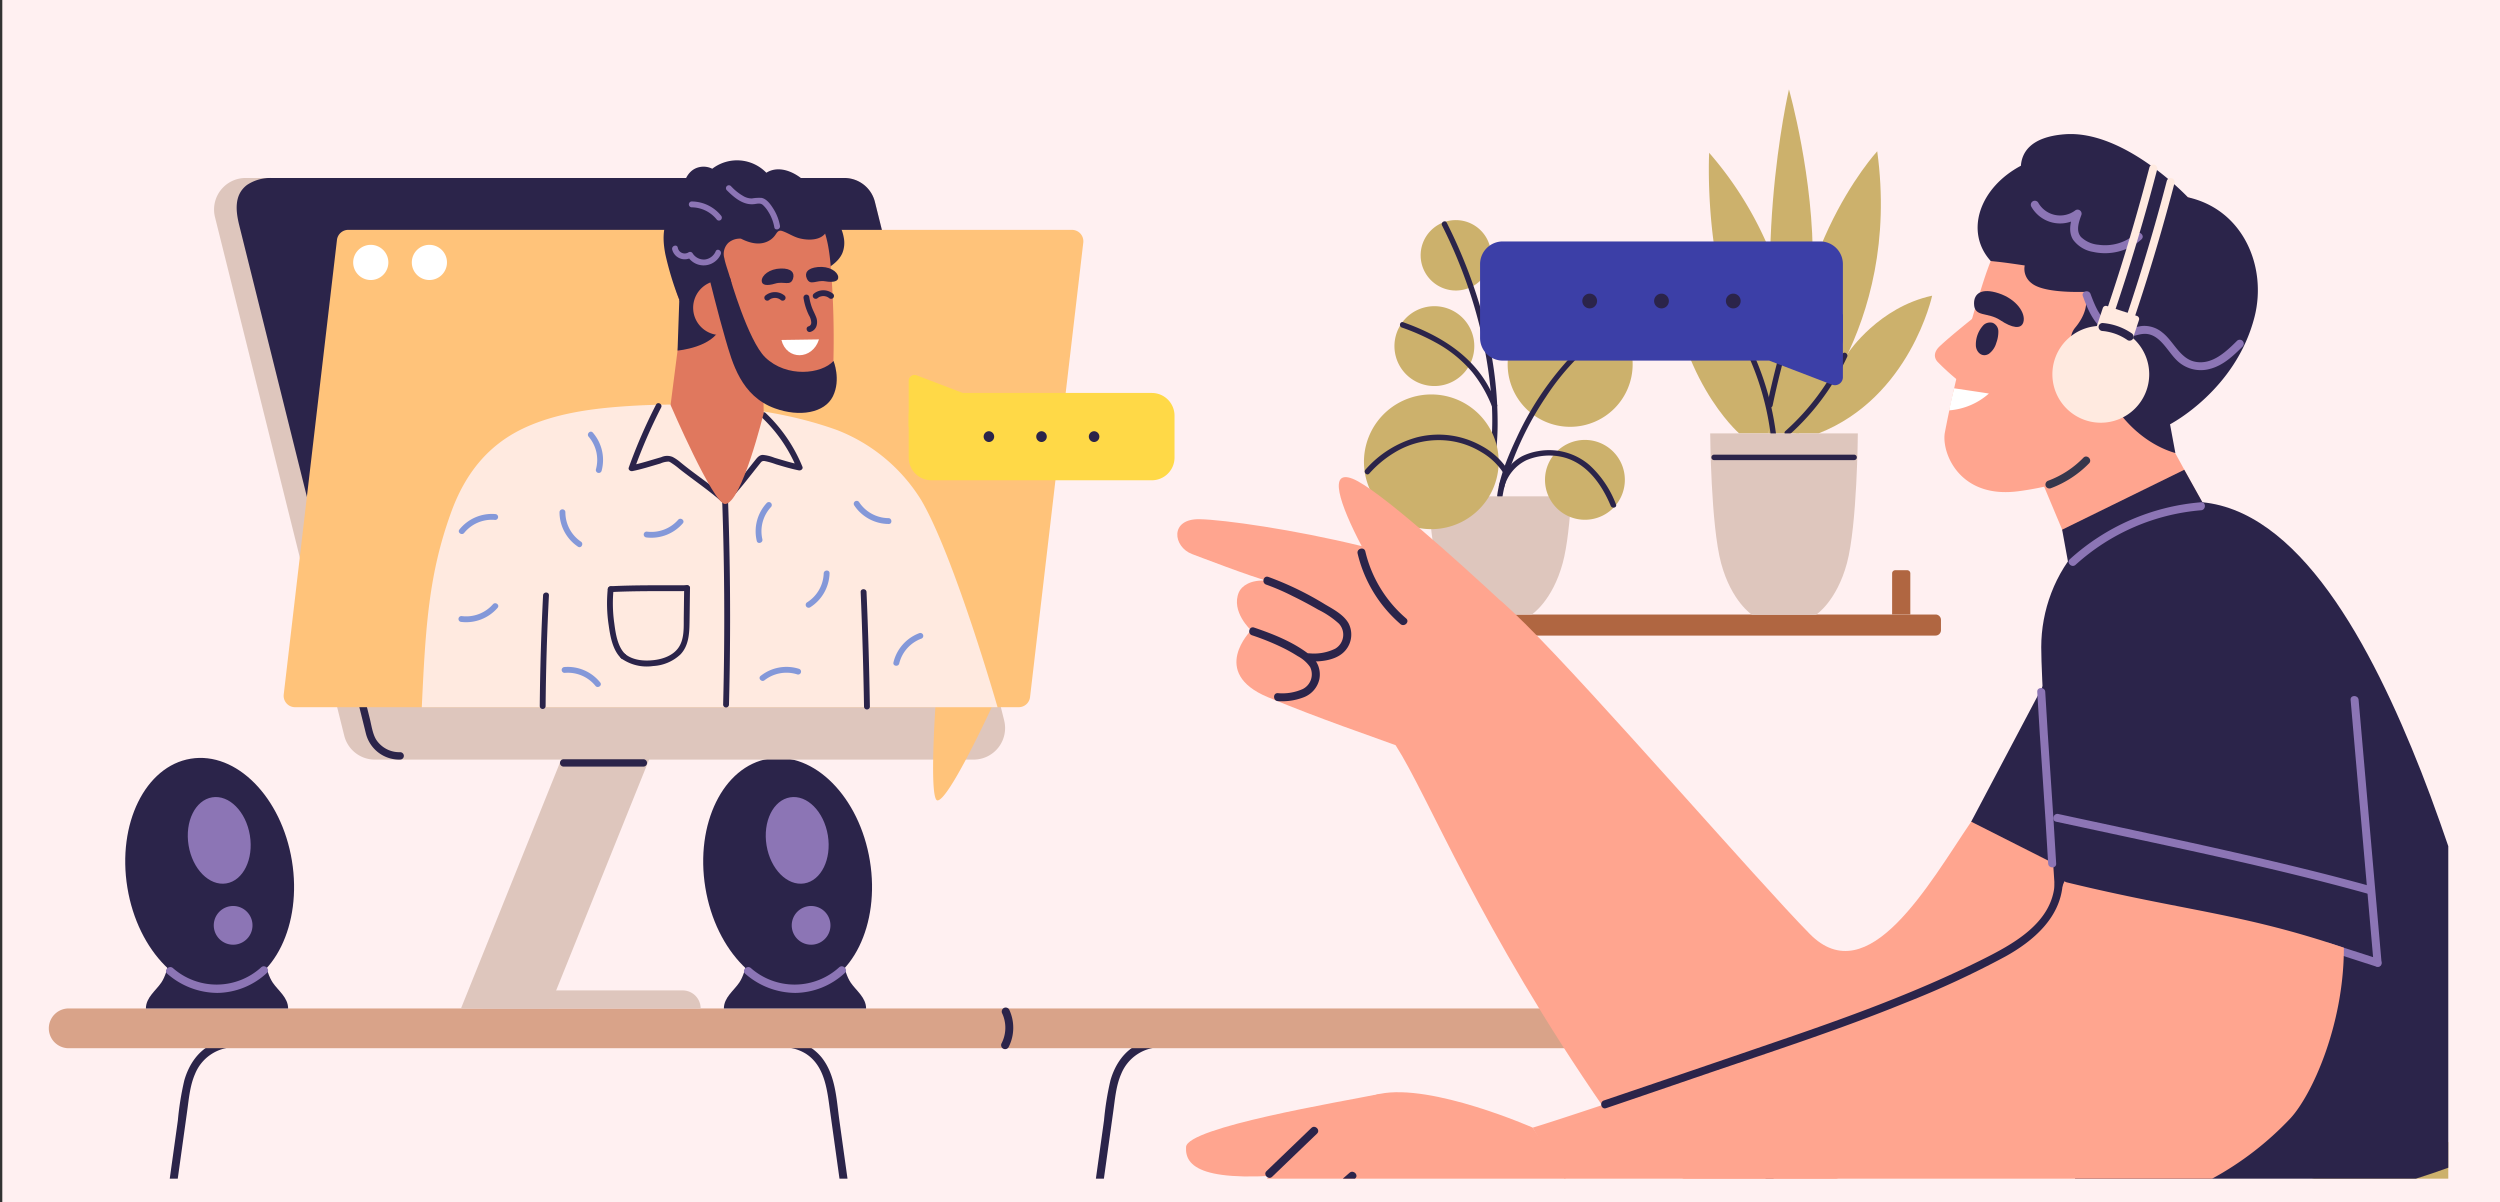 <svg id="_4" data-name="4" xmlns="http://www.w3.org/2000/svg" xmlns:xlink="http://www.w3.org/1999/xlink" width="610" height="293.331" viewBox="0 0 610 293.331">
  <rect x="0" y="0" width="610" height="293.331" fill="#333333" stroke="none"/>
  <defs>
    <clipPath id="clip-path">
      <path id="Trazado_161169" data-name="Trazado 161169" d="M763.848-7.376H166.466v287.6H763.848Z" transform="translate(-166.466 7.376)" fill="none"/>
    </clipPath>
  </defs>
  <path id="Trazado_156666" data-name="Trazado 156666" d="M609.437,0H0V293.331H609.437Z" transform="translate(0.563 0)" fill="#fff0f1"/>
  <g id="Grupo_167663" data-name="Grupo 167663" transform="translate(0 0)">
    <g id="Grupo_165585" data-name="Grupo 165585" transform="translate(0 0)">
      <g id="Enmascarar_grupo_220" data-name="Enmascarar grupo 220" clip-path="url(#clip-path)">
        <g id="Grupo_174225" data-name="Grupo 174225" transform="translate(-272.064 9.792)">
          <path id="Trazado_150499" data-name="Trazado 150499" d="M367.867,139.94H511.945a1.32,1.32,0,0,0,1.32-1.32v-2.5a1.32,1.32,0,0,0-1.32-1.32H367.867a1.32,1.32,0,0,0-1.32,1.32v2.5a1.321,1.321,0,0,0,1.32,1.32" transform="translate(232.394 5.347)" fill="#b06641"/>
          <path id="Trazado_150500" data-name="Trazado 150500" d="M428.034,86.05s-16.056-13.893-17.322-43.527c0,0,20.135,11.1,24.577,43.527Z" transform="translate(268.391 9.913)" fill="#ccb16c"/>
          <path id="Trazado_150501" data-name="Trazado 150501" d="M382.522,84.731s26.237-25.094,20.241-68.843c0,0-24.757,26.871-20.241,68.843" transform="translate(327.343 11.23)" fill="#ccb16c"/>
          <path id="Trazado_150502" data-name="Trazado 150502" d="M404.085,83.945h2.45l3.354-40.772c.39-21.384-5.8-43.173-5.8-43.173s-10.438,44.638,0,83.945" transform="translate(304.48 12.017)" fill="#ccb16c"/>
          <path id="Trazado_150503" data-name="Trazado 150503" d="M412.2,59.587c-7.835-18.733-6.549-43.31-6.549-43.31a86.91,86.91,0,0,1,14.829,23.976l4.639,44.5h-4.886Z" transform="translate(283.447 11.212)" fill="#ccb16c"/>
          <path id="Trazado_150504" data-name="Trazado 150504" d="M368.813,86.566,381.775,66.72s7.321-10.949,20.349-13.761c0,0-5.341,24.835-27.734,33.607Z" transform="translate(341.381 9.396)" fill="#ccb16c"/>
          <path id="Trazado_150505" data-name="Trazado 150505" d="M417.833,87.055a67.146,67.146,0,0,0-8.851-25.7.667.667,0,0,1,1.151-.672,68.762,68.762,0,0,1,9.033,26.374c.107.849-1.225.84-1.333,0" transform="translate(286.245 9.03)" fill="#2b244a"/>
          <path id="Trazado_150506" data-name="Trazado 150506" d="M409.071,59.752A64.246,64.246,0,0,0,404.728,41.5c-.318-.8.97-1.143,1.285-.354a65.408,65.408,0,0,1,4.39,18.6c.074.855-1.259.85-1.333,0" transform="translate(299.009 10.003)" fill="#2b244a"/>
          <path id="Trazado_150507" data-name="Trazado 150507" d="M410.487,46.072a205.966,205.966,0,0,0-9.922,33.3c-.175.839-1.459.484-1.285-.355a205.984,205.984,0,0,1,9.922-33.3c.31-.789,1.6-.445,1.285.355" transform="translate(304.025 9.777)" fill="#2b244a"/>
          <path id="Trazado_150508" data-name="Trazado 150508" d="M405.843,68.605a58.868,58.868,0,0,1-14.13,19.047c-.638.57-1.583-.369-.943-.942a57.924,57.924,0,0,0,13.923-18.778c.36-.777,1.509-.1,1.15.673" transform="translate(316.926 8.673)" fill="#2b244a"/>
          <path id="Trazado_150509" data-name="Trazado 150509" d="M398.1,132.583s-5.034-3.257-7.551-12.585-2.664-31.682-2.664-31.682h36.023s-.148,22.356-2.665,31.682-7.55,12.585-7.55,12.585Z" transform="translate(301.467 7.646)" fill="#dec6bd"/>
          <path id="Trazado_150510" data-name="Trazado 150510" d="M422.986,95.1h-34.2a.667.667,0,0,1,0-1.333h34.2a.667.667,0,0,1,0,1.333" transform="translate(301.502 7.377)" fill="#2b244a"/>
          <path id="Trazado_150511" data-name="Trazado 150511" d="M486.654,67.847a9.742,9.742,0,1,0,6.977-11.88,9.743,9.743,0,0,0-6.977,11.88" transform="translate(125.969 9.264)" fill="#ccb16c"/>
          <path id="Trazado_150512" data-name="Trazado 150512" d="M499.218,41.886a8.59,8.59,0,1,1-8.848-8.325,8.591,8.591,0,0,1,8.848,8.325" transform="translate(136.66 10.357)" fill="#ccb16c"/>
          <path id="Trazado_150513" data-name="Trazado 150513" d="M445.692,69.783a15.249,15.249,0,1,0,15.249-15.249,15.249,15.249,0,0,0-15.249,15.249" transform="translate(194.24 9.318)" fill="#ccb16c"/>
          <path id="Trazado_150514" data-name="Trazado 150514" d="M478.629,60.749A59.143,59.143,0,0,0,461.5,77.988a76.872,76.872,0,0,0-8.86,17.708,35.419,35.419,0,0,0-1.736,6.631c-.115.846-1.4.486-1.284-.355.667-4.885,2.72-9.712,4.8-14.138a75.013,75.013,0,0,1,12.693-19.123A55.082,55.082,0,0,1,477.956,59.6c.726-.461,1.4.691.673,1.15" transform="translate(187.763 9.073)" fill="#2b244a"/>
          <path id="Trazado_150515" data-name="Trazado 150515" d="M461.42,104.462c.386,5.956,1.026,12.272,2.105,16.242,2.518,9.327,7.555,12.592,7.555,12.592h15.59s5.037-3.265,7.555-12.592c1.08-3.97,1.719-10.286,2.105-16.242Z" transform="translate(159.151 6.848)" fill="#dec6bd"/>
          <path id="Trazado_150516" data-name="Trazado 150516" d="M447.7,99.726a9.742,9.742,0,1,0,9.742-9.742,9.742,9.742,0,0,0-9.742,9.742" transform="translate(201.344 7.563)" fill="#ccb16c"/>
          <path id="Trazado_150517" data-name="Trazado 150517" d="M477.211,106.2c-2.148-5.149-5.719-10.27-11.374-11.808a14.281,14.281,0,0,0-9.219.682,10.239,10.239,0,0,0-5.392,6.543.667.667,0,0,1-1.285-.355,11.664,11.664,0,0,1,5.587-7.142,14.267,14.267,0,0,1,3.95-1.268,15.12,15.12,0,0,1,12.5,3.355,24.873,24.873,0,0,1,6.519,9.637c.33.791-.959,1.136-1.285.355" transform="translate(187.87 7.434)" fill="#2b244a"/>
          <path id="Trazado_150518" data-name="Trazado 150518" d="M481.583,34.207c7.5,14.915,12.351,31.7,12.41,48.481a60.76,60.76,0,0,1-.628,9.273c-.127.845-1.412.486-1.285-.355a70.461,70.461,0,0,0,.063-17.95,109.741,109.741,0,0,0-5.386-23.785,119.849,119.849,0,0,0-6.323-14.99c-.385-.764.764-1.44,1.15-.673" transform="translate(143.491 10.341)" fill="#2b244a"/>
          <path id="Trazado_150519" data-name="Trazado 150519" d="M502.855,80.209a32.213,32.213,0,0,0-4.679-8.148,31.07,31.07,0,0,0-9.024-7.344,54.128,54.128,0,0,0-8.255-3.657c-.8-.285-.456-1.573.354-1.285,8.215,2.923,15.982,7.4,20.484,15.114a40.553,40.553,0,0,1,2.4,4.964c.327.792-.961,1.137-1.285.355" transform="translate(133.208 9.062)" fill="#2b244a"/>
          <path id="Trazado_150520" data-name="Trazado 150520" d="M480.651,90.468a16.434,16.434,0,1,0,20.143-11.591,16.434,16.434,0,0,0-20.143,11.591" transform="translate(124.787 8.143)" fill="#ccb16c"/>
          <path id="Trazado_150521" data-name="Trazado 150521" d="M511.4,97.634a15.931,15.931,0,0,0-5.184-4.766,19.9,19.9,0,0,0-7.272-2.664,20.68,20.68,0,0,0-13.98,2.867,26.5,26.5,0,0,0-6.049,5.056c-.574.64-1.514-.305-.943-.942a25.71,25.71,0,0,1,12.609-7.914,21.443,21.443,0,0,1,15.7,2.084,17.663,17.663,0,0,1,6.265,5.606c.452.733-.7,1.4-1.15.673" transform="translate(127.256 7.631)" fill="#2b244a"/>
          <path id="Trazado_150522" data-name="Trazado 150522" d="M374.414,134.236h4.442V124.2a.769.769,0,0,0-.769-.769h-2.9a.769.769,0,0,0-.769.769Z" transform="translate(359.325 5.909)" fill="#b06641"/>
          <path id="Trazado_150523" data-name="Trazado 150523" d="M508.364,134.236h4.442V124.2a.769.769,0,0,0-.769-.769h-2.9a.769.769,0,0,0-.769.769Z" transform="translate(98.055 5.909)" fill="#b06641"/>
        </g>
        <path id="Trazado_150524" data-name="Trazado 150524" d="M867.9,256.084a10.42,10.42,0,0,0-9.759,6.535c-1.238,2.842-1.486,5.961-1.91,9q-.705,5.064-1.411,10.128-.448,3.208-.895,6.413h-1.955q.258-1.845.515-3.691.734-5.266,1.469-10.533a70.586,70.586,0,0,1,1.576-9.788c1.105-3.843,3.43-7.372,7.2-8.993a13.535,13.535,0,0,1,5.166-1.02.977.977,0,0,1,0,1.952" transform="translate(-584.576 -0.559)" fill="#2b244a"/>
        <path id="Trazado_150525" data-name="Trazado 150525" d="M710.651,288.156q-1.153-8.271-2.306-16.541c-.7-5.026-1.227-10.99-5.964-13.989a10.8,10.8,0,0,0-5.7-1.543.977.977,0,0,1,0-1.952,12.175,12.175,0,0,1,9.544,4.359c3.491,4.326,3.668,10.173,4.4,15.441q.992,7.113,1.983,14.224Z" transform="translate(-279.84 -0.559)" fill="#2b244a"/>
        <path id="Trazado_150526" data-name="Trazado 150526" d="M1105.637,256.084a10.421,10.421,0,0,0-9.759,6.535c-1.238,2.842-1.486,5.961-1.909,9q-.707,5.064-1.413,10.128-.444,3.208-.893,6.413h-1.954q.256-1.845.514-3.691.734-5.266,1.468-10.533a70.679,70.679,0,0,1,1.577-9.788c1.106-3.843,3.431-7.372,7.2-8.993a13.53,13.53,0,0,1,5.165-1.02.977.977,0,0,1,0,1.952" transform="translate(-1048.292 -0.559)" fill="#2b244a"/>
        <path id="Trazado_150527" data-name="Trazado 150527" d="M948.393,288.156q-1.153-8.271-2.306-16.541c-.7-5.026-1.227-10.99-5.964-13.989a10.8,10.8,0,0,0-5.7-1.543.977.977,0,0,1,0-1.952,12.175,12.175,0,0,1,9.544,4.359c3.492,4.326,3.668,10.173,4.4,15.441q.992,7.113,1.983,14.224Z" transform="translate(-743.559 -0.559)" fill="#2b244a"/>
        <path id="Trazado_150528" data-name="Trazado 150528" d="M678.779,255.936h431.875a4.853,4.853,0,1,0,0-9.706H678.779a4.853,4.853,0,1,0,0,9.706" transform="translate(-662.014 -0.169)" fill="#d9a389"/>
        <path id="Trazado_150529" data-name="Trazado 150529" d="M892.874,246.48a10.39,10.39,0,0,1-.142,9.185.976.976,0,1,1-1.685-.986,8.308,8.308,0,0,0,.141-7.214,1,1,0,0,1,.35-1.335.984.984,0,0,1,1.336.35" transform="translate(-646.639 -0.157)" fill="#2b244a"/>
        <path id="Trazado_150530" data-name="Trazado 150530" d="M1080.836,239.152c1.864-2.767,2.35-8.261,2.35-8.261l11.235,1.917,11.237-1.917s.485,5.494,2.349,8.261c1.319,1.957,3.763,3.652,3.763,6.319h-34.7c0-2.667,2.445-4.362,3.763-6.319" transform="translate(-1041.471 0.591)" fill="#2b244a"/>
        <path id="Trazado_150531" data-name="Trazado 150531" d="M1076.067,213.583c2.548,15.569,13.6,26.721,24.687,24.906s18.008-15.907,15.459-31.476-13.6-26.721-24.686-24.906-18.009,15.907-15.46,31.476" transform="translate(-1044.984 3.016)" fill="#2b244a"/>
        <path id="Trazado_150532" data-name="Trazado 150532" d="M1086.879,203.756c.949,5.8,5.068,9.955,9.2,9.279s6.708-5.926,5.759-11.726-5.066-9.955-9.2-9.279-6.708,5.926-5.759,11.726" transform="translate(-1040.865 2.518)" fill="#8c75b5"/>
        <path id="Trazado_150533" data-name="Trazado 150533" d="M1086.277,225.415a4.724,4.724,0,1,0,3.9-5.426,4.725,4.725,0,0,0-3.9,5.426" transform="translate(-1034.054 1.134)" fill="#8c75b5"/>
        <path id="Trazado_150534" data-name="Trazado 150534" d="M1106.821,237.053a18.109,18.109,0,0,1-12.008,4.853,18.7,18.7,0,0,1-12.268-4.676c-.955-.817.431-2.193,1.381-1.381a16.137,16.137,0,0,0,21.516-.177c.926-.843,2.311.533,1.379,1.38" transform="translate(-1041.726 0.366)" fill="#8c75b5"/>
        <path id="Trazado_150535" data-name="Trazado 150535" d="M932.469,239.152c1.865-2.767,2.351-8.261,2.351-8.261l11.236,1.917,11.237-1.917s.484,5.494,2.349,8.261c1.319,1.957,3.763,3.652,3.763,6.319h-34.7c0-2.667,2.446-4.362,3.763-6.319" transform="translate(-752.081 0.591)" fill="#2b244a"/>
        <path id="Trazado_150536" data-name="Trazado 150536" d="M927.7,213.583c2.548,15.569,13.6,26.721,24.688,24.906s18.007-15.907,15.459-31.476-13.6-26.721-24.686-24.906-18.008,15.907-15.46,31.476" transform="translate(-755.594 3.016)" fill="#2b244a"/>
        <path id="Trazado_150537" data-name="Trazado 150537" d="M938.512,203.756c.95,5.8,5.067,9.955,9.2,9.279s6.709-5.926,5.759-11.726-5.066-9.955-9.2-9.279-6.708,5.926-5.759,11.726" transform="translate(-751.474 2.518)" fill="#8c75b5"/>
        <path id="Trazado_150538" data-name="Trazado 150538" d="M937.91,225.415a4.724,4.724,0,1,0,3.9-5.426,4.725,4.725,0,0,0-3.9,5.426" transform="translate(-744.664 1.134)" fill="#8c75b5"/>
        <path id="Trazado_150539" data-name="Trazado 150539" d="M958.453,237.053a18.11,18.11,0,0,1-12.008,4.853,18.7,18.7,0,0,1-12.267-4.676c-.956-.817.43-2.193,1.38-1.381a16.137,16.137,0,0,0,21.516-.177c.928-.843,2.312.533,1.379,1.38" transform="translate(-752.334 0.366)" fill="#8c75b5"/>
        <path id="Trazado_150540" data-name="Trazado 150540" d="M900.718,33.046h146.076a7.7,7.7,0,0,1,7.473,5.838L1085.8,165.4a7.7,7.7,0,0,1-7.473,9.563H932.255a7.7,7.7,0,0,1-7.472-5.838L893.245,42.609a7.7,7.7,0,0,1,7.473-9.563" transform="translate(-840.785 10.383)" fill="#dec6bd"/>
        <path id="Trazado_150541" data-name="Trazado 150541" d="M896.363,42.77l27.422,111.745h155.621L1050.594,38.891a7.679,7.679,0,0,0-7.468-5.845H903.976a7.843,7.843,0,0,0-7.613,9.724" transform="translate(-837.117 10.383)" fill="#2b244a"/>
        <path id="Trazado_150542" data-name="Trazado 150542" d="M1087.286,174.96a8.392,8.392,0,0,1-8.3-6.114c-.132-.492-.247-.99-.37-1.484q-1.069-4.292-2.14-8.582-4.082-16.379-8.165-32.758-5.045-20.239-10.09-40.477-4.052-16.254-8.1-32.507-1.042-4.182-2.084-8.364c-.867-3.474-1.365-7.494,1.893-9.939a10.244,10.244,0,0,1,6.123-1.68.9.9,0,0,1,0,1.8c-2.056.023-4.437.362-5.831,2.055a6.171,6.171,0,0,0-1,4.906c.1.631.271,1.254.425,1.873L1051.473,51q3.784,15.177,7.567,30.355l9.8,39.33q4.217,16.917,8.434,33.834,1.293,5.188,2.586,10.375c.409,1.639.668,3.659,1.531,5.137a6.748,6.748,0,0,0,5.892,3.121.9.9,0,0,1,0,1.8" transform="translate(-989.643 10.382)" fill="#2b244a"/>
        <path id="Trazado_150543" data-name="Trazado 150543" d="M1008.586,168.843h21.452L1000.422,242.4H978.97Z" transform="translate(-866.491 3.662)" fill="#dec6bd"/>
        <path id="Trazado_150544" data-name="Trazado 150544" d="M1005.279,184.056H985.834a.9.9,0,0,1,0-1.8h19.445a.9.9,0,0,1,0,1.8" transform="translate(-848.299 2.999)" fill="#2b244a"/>
        <path id="Trazado_150545" data-name="Trazado 150545" d="M971.17,241.6h48.819a4.4,4.4,0,0,1,4.4,4.4H971.17Z" transform="translate(-853.43 0.06)" fill="#dec6bd"/>
        <path id="Trazado_150546" data-name="Trazado 150546" d="M516.94,289.463c17.09-4.7,31.8-8.66,33.343-8.933a14.568,14.568,0,0,1,2.842,3.723c.856,1.672,1.68,3.423,2.485,5.21Z" transform="translate(47.1 -1.866)" fill="#ccb16c"/>
        <path id="Trazado_150547" data-name="Trazado 150547" d="M596.293,150.286l32.148-17.073L601.45,83.834l-26.36,15.874Z" transform="translate(-81.003 7.868)" fill="#ffa58f"/>
        <path id="Trazado_150548" data-name="Trazado 150548" d="M615.041,107.949l-29.8,14.616,1.748,9.586,32.868-15.584Z" transform="translate(-82.078 6.676)" fill="#2b244a"/>
        <path id="Trazado_150549" data-name="Trazado 150549" d="M842.843,268.156c-9.671,1.965-47,8.156-47.3,12.955s3.819,9.136,29.628,6.317,17.677-19.273,17.677-19.273" transform="translate(-506.146 -1.253)" fill="#ffa58f"/>
        <path id="Trazado_150550" data-name="Trazado 150550" d="M749.108,288.829c9.719-9.663,21.054-19.351,27.6-20.694,12.687-2.6,37.3,8.242,37.3,8.242l8.03,12.453Z" transform="translate(-440.013 -1.233)" fill="#ffa58f"/>
        <path id="Trazado_150551" data-name="Trazado 150551" d="M805.776,289.84h-2.966l1.652-1.438c.943-.821,2.33.553,1.38,1.38l-.067.058" transform="translate(-475.174 -2.243)" fill="#2b244a"/>
        <path id="Trazado_150552" data-name="Trazado 150552" d="M825.257,278.275,814.309,288.8c-.9.871-2.287-.508-1.38-1.38l10.948-10.529c.906-.871,2.288.507,1.38,1.38" transform="translate(-503.902 -1.672)" fill="#2b244a"/>
        <path id="Trazado_150553" data-name="Trazado 150553" d="M828.568,254.031c-9.061,4.3-28.747,19.868-50.18,26.984H741.065c-6.857-3.122-13.336-8.466-19.1-16.791-30.663-44.295-43.117-76.49-51.147-88.975-5.858-2.185-18.361-6.378-31.161-11.714-14.436-6.02-4.094-16.313-4.094-16.313s-5.016-4.55-2.983-9.307c.608-1.424,2.8-3.177,6.914-2.793-3.2-.705-17.831-6.322-18.328-6.507-4.663-1.735-5.584-8.675,1.856-8.513,5.888.129,22.928,2.506,39.511,6.567-5.482-10.471-8.164-18.773-2.2-16.435,6.078,2.384,25.848,20.269,35.99,29.666.2.161.411.319.593.481,1.5,1.328,3.351,3.1,5.455,5.177l.083.079h0c16.83,16.658,56.7,62.749,69.4,75.642,14.315,14.531,29.171-12.3,39.408-27.372,6.49-9.556,20.995-29.887,20.995-29.887s13.663,81.766-3.687,90.008" transform="translate(-330.289 6.582)" fill="#ffa58f"/>
        <path id="Trazado_150554" data-name="Trazado 150554" d="M643.924,207.152l-20.995-10.616L640.7,162.907Z" transform="translate(-141.958 3.955)" fill="#2b244a"/>
        <path id="Trazado_150555" data-name="Trazado 150555" d="M508.655,281.326c-2.529-34.978-8.258-115.737-8.258-129.681,0-17.893,13.338-36.762,38.064-35.461s42.554,35.136,54.655,65.864c11.786,29.931,27.653,86.391,27.653,86.391s-6.7,5.845-28.95,12.887Z" transform="translate(-2.335 6.271)" fill="#2b244a"/>
        <path id="Trazado_150556" data-name="Trazado 150556" d="M552.529,235.2l-12.142-3.917c-1.19-.384-.681-2.269.519-1.882l12.142,3.917c1.191.384.682,2.269-.519,1.882" transform="translate(27.341 0.667)" fill="#8c75b5"/>
        <path id="Trazado_150557" data-name="Trazado 150557" d="M715.1,286.149H557.075c-3.869-5.939-7.018-10.909-7.727-12.453,11.241-3.372,80.662-26.822,100.5-35.041a113.559,113.559,0,0,0,13.3-6.057,34.573,34.573,0,0,0,9.977-8.6,42.73,42.73,0,0,0,5.938-10.421,2.59,2.59,0,0,0,.52.257c29.014,7.053,42.534,7.471,67.666,15.958,0,18.972-7.853,36.01-13.042,41.626A76.1,76.1,0,0,1,715.1,286.149" transform="translate(-175.345 1.448)" fill="#ffa58f"/>
        <path id="Trazado_150558" data-name="Trazado 150558" d="M800.221,146.6a32.68,32.68,0,0,1-10.457-17.21c-.288-1.222,1.594-1.743,1.882-.519A30.906,30.906,0,0,0,801.6,145.22c.954.819-.432,2.195-1.38,1.38" transform="translate(-458.505 5.674)" fill="#2b244a"/>
        <path id="Trazado_150559" data-name="Trazado 150559" d="M734.131,214.1c-.511,8.321-7.153,14.021-13.956,17.8a223.946,223.946,0,0,1-24.491,11.34c-16.046,6.529-32.541,11.869-48.924,17.47-8.015,2.74-16.025,5.5-24.047,8.214-1.193.4-1.7-1.481-.519-1.883q21.071-7.136,42.113-14.359c16.917-5.781,33.793-11.857,49.818-19.836,7.7-3.834,17.455-8.994,18.053-18.749.077-1.248,2.029-1.257,1.952,0" transform="translate(-230.829 1.468)" fill="#2b244a"/>
        <path id="Trazado_150560" data-name="Trazado 150560" d="M541.621,166.966q2.161,25.041,4.382,50.075.615,7.042,1.223,14.085c.109,1.252-1.844,1.244-1.951,0q-2.163-25.039-4.382-50.075-.616-7.042-1.224-14.085c-.107-1.252,1.845-1.244,1.952,0" transform="translate(33.879 3.801)" fill="#8c75b5"/>
        <path id="Trazado_150561" data-name="Trazado 150561" d="M618.661,215.832c-19.759-5.508-39.848-9.8-59.894-14.114q-8.191-1.761-16.38-3.522c-1.227-.266-.707-2.148.519-1.883,20.051,4.341,40.148,8.495,60.071,13.4,5.42,1.336,10.825,2.733,16.2,4.232a.977.977,0,0,1-.519,1.882" transform="translate(-40.681 2.303)" fill="#8c75b5"/>
        <path id="Trazado_150562" data-name="Trazado 150562" d="M626.48,96.17a71.881,71.881,0,0,1-33.267,13.395c-14.421,1.95-18.808-9.288-18.042-14.18a314.492,314.492,0,0,1,9.579-37.434C589.614,43.175,595.292,36.459,614,35.137s34.772,5.42,34.071,24.825S631.9,92.137,626.48,96.17" transform="translate(-100.649 10.287)" fill="#ffa58f"/>
        <path id="Trazado_150563" data-name="Trazado 150563" d="M650.747,68.666s-5.652,4.464-8.536,7.172c-1.645,1.545-1.381,2.91-.54,3.842a57.263,57.263,0,0,0,4.791,4.372l7.213-4.713Z" transform="translate(-168.891 8.62)" fill="#ffa58f"/>
        <path id="Trazado_150564" data-name="Trazado 150564" d="M639.959,70.735a2.389,2.389,0,0,1,2.233-.5,2.258,2.258,0,0,1,1.357,2.124,7.82,7.82,0,0,1-.5,2.749,4.986,4.986,0,0,1-1.813,2.678c-1.572.951-2.983-.278-3.165-1.836a6.919,6.919,0,0,1,1.89-5.213" transform="translate(-155.95 8.547)" fill="#2b244a"/>
        <path id="Trazado_150565" data-name="Trazado 150565" d="M631.511,65.154c.049,3.386,3.3,1.959,6.409,4.031,2.86,1.9,5.07,2.284,5.62.515.666-2.138-1.57-5.632-6.047-7.094-4.193-1.368-6.019.078-5.982,2.547" transform="translate(-149.846 8.946)" fill="#2b244a"/>
        <path id="Trazado_150566" data-name="Trazado 150566" d="M813.4,148.452c4.713,1.6,9.6,3.532,13.551,6.63A5.908,5.908,0,0,1,829.337,161a6.154,6.154,0,0,1-3.665,4.4,14.691,14.691,0,0,1-6.46,1.006c-1.247-.08-1.256-2.032,0-1.951a12.15,12.15,0,0,0,6.065-1.006,4.019,4.019,0,0,0,1.788-5.367,8.5,8.5,0,0,0-3.006-2.647,38.1,38.1,0,0,0-3.421-1.937,60.45,60.45,0,0,0-7.759-3.167c-1.182-.4-.675-2.288.519-1.882" transform="translate(-507.401 4.673)" fill="#2b244a"/>
        <path id="Trazado_150567" data-name="Trazado 150567" d="M805.322,135.445a76.444,76.444,0,0,1,13.818,6.693c2.051,1.211,4.557,2.506,5.767,4.644a5.965,5.965,0,0,1-1.573,7.379c-2.063,1.679-5.424,2.046-7.989,1.885-1.247-.077-1.257-2.03,0-1.951a11.811,11.811,0,0,0,6.274-1.117,3.956,3.956,0,0,0,.916-6.136,21.715,21.715,0,0,0-5.051-3.408q-3.1-1.791-6.323-3.358a55.356,55.356,0,0,0-6.359-2.748c-1.181-.4-.674-2.291.519-1.882" transform="translate(-495.854 5.317)" fill="#2b244a"/>
        <path id="Trazado_150568" data-name="Trazado 150568" d="M581.99,29.5c.232-3.178,2.294-7,10.6-7.673C607.23,20.639,622.738,37.2,622.738,37.2c13.59,3.036,19.33,17.069,16.266,29.144-4.554,17.95-20.626,26.241-20.626,26.241l1.3,7.017c-9.348-2.695-16.187-11.646-16.891-16.639s-6.1-5.449-6.1-5.449-4.535-4.78-1.421-8.54c2.545-3.073,3.225-6.156,2.243-8.694-4.188.093-10.5-.126-12.914-2.12a4.346,4.346,0,0,1-1.672-4.329c-5.694-.846-6.095-.836-8.293-1.081-6.437-7.144-2.755-17.868,7.362-23.247" transform="translate(-88.89 10.94)" fill="#2b244a"/>
        <path id="Trazado_150569" data-name="Trazado 150569" d="M604.029,86.516a9.935,9.935,0,1,0,9.935-9.936,9.935,9.935,0,0,0-9.935,9.936" transform="translate(-103.969 8.229)" fill="#ffa58f"/>
        <path id="Trazado_150570" data-name="Trazado 150570" d="M641.675,87.033c4.041.605,7.944,1.171,8.491,1.288a16.481,16.481,0,0,1-9.687,4.1c.29-1.584.723-3.4,1.2-5.384" transform="translate(-164.881 7.71)" fill="#fff"/>
        <path id="Trazado_150571" data-name="Trazado 150571" d="M625.113,106.215a25.506,25.506,0,0,1-9.411,6.1.985.985,0,0,1-1.2-.682,1,1,0,0,1,.682-1.2,23.289,23.289,0,0,0,8.55-5.595c.878-.9,2.257.479,1.38,1.38" transform="translate(-115.382 6.844)" fill="#37374c"/>
        <path id="Trazado_150572" data-name="Trazado 150572" d="M613.684,89.448a4.934,4.934,0,0,0-3.952-7.087,1,1,0,0,1-.976-.976.984.984,0,0,1,.976-.976,6.874,6.874,0,0,1,5.637,10.024.986.986,0,0,1-1.335.351,1,1,0,0,1-.35-1.335" transform="translate(-100.679 8.039)" fill="#37374c"/>
        <path id="Trazado_150573" data-name="Trazado 150573" d="M625.155,164.912c.784,13.972,1.884,27.925,2.668,41.9.07,1.256-1.882,1.251-1.953,0-.784-13.972-1.884-27.925-2.668-41.9-.07-1.255,1.882-1.251,1.953,0" transform="translate(-126.117 3.903)" fill="#8c75b5"/>
        <path id="Trazado_150574" data-name="Trazado 150574" d="M617.335,118.243a52.006,52.006,0,0,0-30.617,13.315c-.928.844-2.312-.532-1.381-1.38a54.173,54.173,0,0,1,32-13.887c1.254-.087,1.248,1.865,0,1.952" transform="translate(-80.281 6.262)" fill="#8c75b5"/>
        <path id="Trazado_150575" data-name="Trazado 150575" d="M614.088,75.608c-2.3,2.288-4.76,4.632-7.991,5.462a8.345,8.345,0,0,1-8.316-2.333c-2.12-2.165-3.975-6.144-7.449-6.217-1.759-.037-3.382.92-5.157.9a8.292,8.292,0,0,1-4.225-1.287c-3.186-1.972-4.61-5.457-5.855-8.823-.437-1.181,1.449-1.689,1.882-.519,1.283,3.468,2.962,7.565,6.97,8.519,2.038.486,3.774-.564,5.765-.726a6.9,6.9,0,0,1,4.815,1.629c2.718,2.125,4.239,6.3,7.869,7.087,4.171.909,7.625-2.4,10.313-5.078a.976.976,0,0,1,1.38,1.38" transform="translate(-66.88 8.943)" fill="#8c75b5"/>
        <path id="Trazado_150576" data-name="Trazado 150576" d="M627.989,48.311A13.4,13.4,0,0,1,616.2,51.37a7.573,7.573,0,0,1-4.911-3c-1.254-2.064-.572-4.5.186-6.605l1.433,1.1a8.068,8.068,0,0,1-11.8-2.543.977.977,0,0,1,1.685-.986,6.127,6.127,0,0,0,9.129,1.842.985.985,0,0,1,1.433,1.1c-.6,1.671-1.459,3.911-.12,5.453a7.026,7.026,0,0,0,4.258,1.894,11.38,11.38,0,0,0,9.11-2.7c.939-.828,2.325.548,1.38,1.38" transform="translate(-105.472 10.095)" fill="#8c75b5"/>
        <path id="Trazado_150577" data-name="Trazado 150577" d="M599.318,82.826a11.814,11.814,0,1,0,11.814-11.814,11.814,11.814,0,0,0-11.814,11.814" transform="translate(-98.537 8.504)" fill="#ffeae0"/>
        <path id="Trazado_150578" data-name="Trazado 150578" d="M609.592,34.258Q603.34,58.272,594.727,81.58c-.432,1.169-2.319.663-1.882-.518q8.6-23.277,14.865-47.323a.977.977,0,0,1,1.882.519" transform="translate(-79.005 10.383)" fill="#ffeae0"/>
        <path id="Trazado_150579" data-name="Trazado 150579" d="M614.378,30.793q-6.387,24.534-15.191,48.363c-.431,1.168-2.319.663-1.882-.519q8.789-23.782,15.191-48.363a.977.977,0,0,1,1.882.519" transform="translate(-88.031 10.554)" fill="#ffeae0"/>
        <path id="Trazado_150580" data-name="Trazado 150580" d="M601.9,80.44l8.827,2.917,4.636-14.032a.786.786,0,0,0-.5-.993l-7.334-2.424a.786.786,0,0,0-.993.5Z" transform="translate(-93.451 8.758)" fill="#ffeae0"/>
        <path id="Trazado_150581" data-name="Trazado 150581" d="M610.4,74.45a12.825,12.825,0,0,0-2.906-1.514,13.7,13.7,0,0,0-1.644-.474c-.26-.057-.522-.107-.785-.149-.243-.038-.45-.061-.76-.087a1,1,0,0,1-.976-.975.984.984,0,0,1,.976-.976,14.652,14.652,0,0,1,7.081,2.491,1,1,0,0,1,.35,1.335.985.985,0,0,1-1.336.35" transform="translate(-91.277 8.541)" fill="#2b244a"/>
        <path id="Trazado_150582" data-name="Trazado 150582" d="M405.289,284.419c10.845-23.577,20.388-44.085,26.549-55.057,20.821-37.088,31.232-50.751,45.871-50.751,10.411,0,14.64,4.555,21.472,24.074,3.413,9.752,5.742,43.922,7.111,81.734Z" transform="translate(202.542 3.178)" fill="#8498d9"/>
        <path id="Trazado_150583" data-name="Trazado 150583" d="M453.365,223.535c-5.692,11.295-10.983,22.786-16.193,34.31-3.858,8.532-7.767,17.046-11.6,25.59h-2.1c2.941-6.531,5.92-13.046,8.859-19.578,5.164-11.473,10.344-22.941,15.855-34.252,10.87-22.312,23.111-44.112,38.787-63.441q2.934-3.619,6.026-7.106c.835-.942,2.211.443,1.38,1.38-16.715,18.878-29.7,40.65-41.013,63.1" transform="translate(196.916 4.161)" fill="#2b244a"/>
        <path id="Trazado_150584" data-name="Trazado 150584" d="M760.954,78.412H683.478a5.543,5.543,0,0,1-5.526-5.526V54.86a5.542,5.542,0,0,1,5.526-5.526h77.476a5.543,5.543,0,0,1,5.527,5.526V72.886a5.543,5.543,0,0,1-5.527,5.526" transform="translate(-316.814 9.576)" fill="#3c3fa7"/>
        <path id="Trazado_150585" data-name="Trazado 150585" d="M695.937,67.986v15.4a1.952,1.952,0,0,1-2.65,1.823l-15.336-5.871Z" transform="translate(-246.271 8.653)" fill="#3c3fa7"/>
        <path id="Trazado_150586" data-name="Trazado 150586" d="M742.861,62.734a1.8,1.8,0,0,0,0,3.6,1.8,1.8,0,0,0,0-3.6" transform="translate(-354.976 8.914)" fill="#2b244a"/>
        <path id="Trazado_150587" data-name="Trazado 150587" d="M724.431,62.734a1.8,1.8,0,0,0,0,3.6,1.8,1.8,0,0,0,0-3.6" transform="translate(-319.028 8.914)" fill="#2b244a"/>
        <path id="Trazado_150588" data-name="Trazado 150588" d="M706,62.734a1.8,1.8,0,0,0,0,3.6,1.8,1.8,0,0,0,0-3.6" transform="translate(-283.08 8.914)" fill="#2b244a"/>
        <path id="Trazado_150589" data-name="Trazado 150589" d="M1052.284,162.834H1045.7s-10.445,22.745-13.233,22.745c-2.065,0-.512-22.745-.512-22.745H875.713a2.784,2.784,0,0,1-2.766-3.109l12.988-110.9a2.786,2.786,0,0,1,2.766-2.462h176.572a2.786,2.786,0,0,1,2.767,3.109l-12.99,110.9a2.785,2.785,0,0,1-2.766,2.461" transform="translate(-803.718 9.723)" fill="#ffc37a"/>
        <path id="Trazado_150590" data-name="Trazado 150590" d="M920.959,165.054h114.482s-10.53-36.7-18.577-50.455a41.985,41.985,0,0,0-20.571-17.162c-16.231-5.857-35.15-7-52.269-5.771-7.993.574-16.285,1.744-23.627,5.05-9.066,4.083-14.793,11.164-18.289,20.808-5.442,15.013-6.226,27.665-7.151,47.53Z" transform="translate(-792.04 7.503)" fill="#ffeae0"/>
        <path id="Trazado_150591" data-name="Trazado 150591" d="M954.968,93.394a37.589,37.589,0,0,1,8.945,13.094c.214.549-.4.975-.88.879-1.9-.382-3.747-.932-5.6-1.488a17.127,17.127,0,0,0-2.753-.788c-.667-.078-.818.213-1.193.681q-.385.479-.765.959c-2.107,2.652-4.167,5.369-6.516,7.815-.639.665-1.649-.347-1.011-1.01,2.6-2.71,4.853-5.744,7.2-8.672.495-.619.987-1.258,1.854-1.275a10.023,10.023,0,0,1,2.808.685c2.107.623,4.2,1.279,6.357,1.714l-.879.88a35.926,35.926,0,0,0-8.577-12.463c-.657-.647.355-1.659,1.011-1.011" transform="translate(-768.115 7.406)" fill="#2b244a"/>
        <path id="Trazado_150592" data-name="Trazado 150592" d="M972.053,91.92a126.613,126.613,0,0,0-6.509,15.01l-.88-.879c2.521-.508,4.952-1.328,7.423-2.023a3.488,3.488,0,0,1,2.762-.06,10.243,10.243,0,0,1,1.851,1.249c3.74,3.1,7.847,5.706,11.472,8.962.686.616-.328,1.625-1.011,1.011-3.37-3.027-7.13-5.522-10.678-8.322a16.867,16.867,0,0,0-1.847-1.38,3.107,3.107,0,0,0-.693-.382,5.237,5.237,0,0,0-2.087.475c-2.262.657-4.5,1.382-6.812,1.848-.482.1-1.092-.33-.88-.88A129.594,129.594,0,0,1,970.819,91.2c.439-.809,1.674-.087,1.234.722" transform="translate(-810.742 7.522)" fill="#2b244a"/>
        <path id="Trazado_150593" data-name="Trazado 150593" d="M965.049,95.784q1.577,26.833,1.37,53.733-.051,7.558-.249,15.113a.715.715,0,0,1-1.429,0q.7-26.87-.38-53.75-.3-7.551-.741-15.1c-.054-.919,1.376-.916,1.431,0" transform="translate(-788.298 7.311)" fill="#2b244a"/>
        <path id="Trazado_150594" data-name="Trazado 150594" d="M934.3,39.082a11.66,11.66,0,0,1,6.682,2.977,10.3,10.3,0,0,1,3.189,5.828,6.723,6.723,0,0,1-.337,3.769c-1.059,2.478-3.9,3.989-6.568,5.328Z" transform="translate(-738.291 10.083)" fill="#2b244a"/>
        <path id="Trazado_150595" data-name="Trazado 150595" d="M937.477,46.257c2.327-12.624,12.187-14.9,23.652-11.225s14.048,8.857,14.972,19.12a215.8,215.8,0,0,1,.635,25.591c-.219,3.271-4.554,9.86-13.262,6.43A45.006,45.006,0,0,1,944.9,72.819c-2.8-3.418-9.751-13.938-7.423-26.562" transform="translate(-773.443 10.364)" fill="#e0785e"/>
        <path id="Trazado_150596" data-name="Trazado 150596" d="M977.539,82.562l.17,9.3s-5.414,22.2-9.44,22.2c-2.893,0-13.287-24.151-13.287-24.151l3.476-27.127Z" transform="translate(-791.362 8.911)" fill="#e0785e"/>
        <path id="Trazado_150597" data-name="Trazado 150597" d="M936.065,58.738c.844,1.832,2.267.271,4.463.647,2.016.347,3.311.02,3.184-1.076-.153-1.325-2.215-2.687-5.005-2.4-2.612.267-3.258,1.5-2.641,2.831" transform="translate(-739.187 9.252)" fill="#2b244a"/>
        <path id="Trazado_150598" data-name="Trazado 150598" d="M954.978,58.756c-.607,1.923-2.216.554-4.344,1.205-1.957.6-3.282.438-3.295-.665-.015-1.334,1.858-2.945,4.661-3.014,2.625-.066,3.42,1.071,2.978,2.474" transform="translate(-761.48 9.232)" fill="#2b244a"/>
        <path id="Trazado_150599" data-name="Trazado 150599" d="M942.667,63.507a12.967,12.967,0,0,0,.625,2.516c.289.808.712,1.555,1.021,2.354a3.257,3.257,0,0,1,.134,2.234,2.2,2.2,0,0,1-1.522,1.481c-.895.213-1.276-1.166-.38-1.379a.91.91,0,0,0,.616-.894,3.725,3.725,0,0,0-.549-1.764,14.483,14.483,0,0,1-1.324-4.167.739.739,0,0,1,.5-.88.721.721,0,0,1,.88.5" transform="translate(-745.216 8.901)" fill="#2b244a"/>
        <path id="Trazado_150600" data-name="Trazado 150600" d="M938.49,51.373c-.547-2.856-.738-5.952.589-8.632a7.575,7.575,0,0,1,2.269-2.8c.551-.4,1.208-.644,1.373-1.365a10.953,10.953,0,0,0-.018-2.041c.06-2.3.926-5.023,3.18-6.061a4.723,4.723,0,0,1,4.062.092,9.949,9.949,0,0,1,13.2.976c3.47-2.181,7.948.3,10.348,3.064a44.544,44.544,0,0,1,3.016,4.909c.042.028.381.6.42.635,1.835,1.791,2.045,2.641,1.1,5.264-.981,2.733-4.575,2.726-6.9,2.1-1.458-.392-2.662-1.255-4.066-1.737-1.064-.365-1.311.394-1.849,1.106a4.527,4.527,0,0,1-1.227,1.125c-2.256,1.407-4.832.739-7.04-.384a4.3,4.3,0,0,0-3.081,1.023,3.778,3.778,0,0,0-.969,3.758c.55,2.941,2.656,6.674,1.665,9.8a13.164,13.164,0,0,1-.628,4.224c-.944,2.324-4.425,4.515-7.018,4.513-.918,0-4.027-6.561-5.013-8.39a74.342,74.342,0,0,1-3.416-11.187" transform="translate(-776.156 10.608)" fill="#2b244a"/>
        <path id="Trazado_150601" data-name="Trazado 150601" d="M966.238,64.332l-.427,12.375s8.7-.729,10.54-5.771-10.113-6.6-10.113-6.6" transform="translate(-800.489 8.834)" fill="#2b244a"/>
        <path id="Trazado_150602" data-name="Trazado 150602" d="M971.631,62.914a6.653,6.653,0,1,1-8.99-2.774,6.652,6.652,0,0,1,8.99,2.774" transform="translate(-789.965 9.079)" fill="#e0785e"/>
        <path id="Trazado_150603" data-name="Trazado 150603" d="M941.524,58.519s4.448,15.5,8.625,19.527c5.221,5.032,13.757,4.081,16.648.859,0,0,1.87,4.532-.145,8.629s-8.187,5.118-14.168,2.94c-8.269-3.011-10.365-11.121-12.062-16.9S936.234,57.7,936.234,57.7Z" transform="translate(-763.419 9.162)" fill="#2b244a"/>
        <path id="Trazado_150604" data-name="Trazado 150604" d="M929.16,139.3q.6,13.975.819,27.963a.716.716,0,0,1-1.431,0q-.235-13.985-.819-27.963c-.039-.92,1.391-.918,1.431,0" transform="translate(-717.727 5.159)" fill="#2b244a"/>
        <path id="Trazado_150605" data-name="Trazado 150605" d="M993.266,139.018c-6.215.031-12.438-.068-18.649.245-.92.047-.917-1.383,0-1.43,6.211-.315,12.434-.215,18.649-.246a.716.716,0,0,1,0,1.431" transform="translate(-825.617 5.208)" fill="#2b244a"/>
        <path id="Trazado_150606" data-name="Trazado 150606" d="M990.932,138.3c-.045,2.767-.069,5.534-.114,8.3-.045,2.79-.184,5.747-2.223,7.878a10.524,10.524,0,0,1-6.651,2.826,10.7,10.7,0,0,1-7.795-1.872c-.72-.57.3-1.577,1.012-1.011,1.938,1.532,4.673,1.713,7.039,1.427,2.189-.265,4.582-1.123,5.9-3,1.5-2.138,1.276-5.006,1.31-7.491.032-2.352.057-4.7.1-7.058a.715.715,0,0,1,1.43,0" transform="translate(-822.569 5.208)" fill="#2b244a"/>
        <path id="Trazado_150607" data-name="Trazado 150607" d="M991.873,138.562a34.4,34.4,0,0,0,.167,8.3c.321,2.479.792,5.763,2.71,7.574.67.634-.343,1.643-1.011,1.011-2.07-1.955-2.669-5.288-3.047-7.975a35.42,35.42,0,0,1-.249-8.91c.1-.9,1.536-.914,1.431,0" transform="translate(-842.157 5.194)" fill="#2b244a"/>
        <path id="Trazado_150608" data-name="Trazado 150608" d="M953.336,64.23c-.016-.014-.132-.11-.049-.044s-.017-.011-.032-.022c-.065-.045-.13-.087-.2-.125s-.14-.071-.208-.107c-.087-.047.12.044.026.01-.04-.015-.081-.031-.122-.046a3.6,3.6,0,0,0-.455-.116c-.094-.02-.006-.012.034,0a.5.5,0,0,0-.13-.013c-.079-.006-.157-.01-.236-.01s-.141,0-.21.008l-.13.011c-.1.008.133-.025.034,0a3.978,3.978,0,0,0-.457.112c-.041.013-.082.029-.122.044-.088.031-.015-.008.026-.012a.725.725,0,0,0-.21.106c-.068.038-.135.08-.2.124l-.086.061q.1-.081.042-.031l-.06.051a.715.715,0,0,1-1.011-1.011,3.676,3.676,0,0,1,4.767,0,.719.719,0,0,1,0,1.011.734.734,0,0,1-1.011,0" transform="translate(-762.877 8.933)" fill="#2b244a"/>
        <path id="Trazado_150609" data-name="Trazado 150609" d="M940.907,63.762c-.017-.014-.132-.11-.05-.044s-.017-.011-.032-.022a2.344,2.344,0,0,0-.2-.125c-.068-.039-.14-.071-.208-.107-.087-.047.12.044.027.01-.041-.015-.081-.031-.123-.046a3.58,3.58,0,0,0-.455-.116c-.094-.02-.006-.012.034,0a.54.54,0,0,0-.13-.012c-.079-.006-.157-.01-.235-.01s-.141,0-.21.008l-.13.011c-.1.008.133-.025.034,0a3.949,3.949,0,0,0-.457.112c-.041.013-.082.029-.123.044-.089.031-.015-.008.027-.011a.7.7,0,0,0-.21.1c-.068.038-.135.08-.2.124l-.086.061q.1-.081.042-.031c-.02.017-.04.033-.06.051a.715.715,0,0,1-1.011-1.011,3.676,3.676,0,0,1,4.767,0,.719.719,0,0,1,0,1.011.733.733,0,0,1-1.011,0" transform="translate(-738.634 8.955)" fill="#2b244a"/>
        <path id="Trazado_150610" data-name="Trazado 150610" d="M940.791,74.622c1.257,5.023,7.563,4.937,9.168-.141Z" transform="translate(-750.122 8.332)" fill="#fff"/>
        <path id="Trazado_150611" data-name="Trazado 150611" d="M1002.986,118.792a8.679,8.679,0,0,0,3.8,7.194c.763.509.047,1.747-.721,1.236a10.165,10.165,0,0,1-4.51-8.43.716.716,0,0,1,1.431,0" transform="translate(-865.034 6.173)" fill="#8498d9"/>
        <path id="Trazado_150612" data-name="Trazado 150612" d="M998.188,107.341a8.685,8.685,0,0,0-1.78-7.941c-.6-.689.412-1.7,1.02-1a10.163,10.163,0,0,1,2.14,9.318.715.715,0,0,1-1.38-.375" transform="translate(-852.776 7.16)" fill="#8498d9"/>
        <path id="Trazado_150613" data-name="Trazado 150613" d="M938.408,141.583a8.683,8.683,0,0,0,4.063-7.05c.023-.916,1.452-.971,1.43-.048a10.162,10.162,0,0,1-4.731,8.307.715.715,0,0,1-.762-1.21" transform="translate(-741.488 5.395)" fill="#8498d9"/>
        <path id="Trazado_150614" data-name="Trazado 150614" d="M920.872,151.218a8.679,8.679,0,0,0-5.423,6.066c-.211.892-1.622.651-1.41-.247a10.163,10.163,0,0,1,6.336-7.16.716.716,0,0,1,.5,1.341" transform="translate(-696.038 4.602)" fill="#8498d9"/>
        <path id="Trazado_150615" data-name="Trazado 150615" d="M1023.9,145.346a8.684,8.684,0,0,0,7.609-2.885c.6-.694,1.739.168,1.137.868a10.161,10.161,0,0,1-8.923,3.436.715.715,0,0,1,.177-1.419" transform="translate(-911.23 4.98)" fill="#8498d9"/>
        <path id="Trazado_150616" data-name="Trazado 150616" d="M976.354,123.662a8.682,8.682,0,0,0,7.609-2.885c.6-.694,1.739.168,1.137.869a10.161,10.161,0,0,1-8.921,3.435.715.715,0,0,1,.176-1.419" transform="translate(-818.495 6.054)" fill="#8498d9"/>
        <path id="Trazado_150617" data-name="Trazado 150617" d="M1032,120.745a8.68,8.68,0,0,0-7.5,3.166c-.572.716-1.745-.1-1.167-.826a10.158,10.158,0,0,1,8.787-3.765.715.715,0,0,1-.124,1.425" transform="translate(-911.234 6.115)" fill="#8498d9"/>
        <path id="Trazado_150618" data-name="Trazado 150618" d="M997.546,160.012a8.68,8.68,0,0,1,7.5,3.165c.572.717,1.745-.1,1.168-.825a10.161,10.161,0,0,0-8.787-3.765.716.716,0,0,0,.124,1.425" transform="translate(-859.759 4.172)" fill="#8498d9"/>
        <path id="Trazado_150619" data-name="Trazado 150619" d="M956.657,117.442a8.681,8.681,0,0,0-2.107,7.86c.214.892-1.153,1.314-1.369.414a10.162,10.162,0,0,1,2.427-9.247.715.715,0,0,1,1.049.972" transform="translate(-768.531 6.266)" fill="#8498d9"/>
        <path id="Trazado_150620" data-name="Trazado 150620" d="M954.605,160.393a8.682,8.682,0,0,0-8.013,1.42c-.716.571-1.678-.489-.954-1.065a10.16,10.16,0,0,1,9.4-1.718.716.716,0,0,1-.437,1.362" transform="translate(-760.045 4.171)" fill="#8498d9"/>
        <path id="Trazado_150621" data-name="Trazado 150621" d="M923.52,116.242a8.684,8.684,0,0,0,7.143,3.9c.916,0,1,1.43.081,1.428a10.161,10.161,0,0,1-8.416-4.535.715.715,0,0,1,1.192-.79" transform="translate(-713.894 6.281)" fill="#8498d9"/>
        <path id="Trazado_150622" data-name="Trazado 150622" d="M977.8,52.51a4.572,4.572,0,0,1-8.1.5l.978.257a3.151,3.151,0,0,1-4.743-1.964c-.145-.9,1.233-1.288,1.379-.38a1.718,1.718,0,0,0,2.642,1.109.725.725,0,0,1,.978.256,3.237,3.237,0,0,0,3.022,1.5,3.3,3.3,0,0,0,2.606-2c.374-.839,1.606-.113,1.235.721" transform="translate(-801.932 9.524)" fill="#8c75b5"/>
        <path id="Trazado_150623" data-name="Trazado 150623" d="M962.6,45.179a10.589,10.589,0,0,0-1.463-3.8,7.733,7.733,0,0,0-1.307-1.63c-.61-.546-1.27-.352-2.012-.248-2.767.385-4.995-1.562-6.822-3.376a.715.715,0,0,1,1.011-1.011,12.741,12.741,0,0,0,3.248,2.563,4.18,4.18,0,0,0,1.883.456,9.8,9.8,0,0,1,2.4-.133c1.294.3,2.226,1.684,2.883,2.74a11.681,11.681,0,0,1,1.556,4.057c.164.9-1.214,1.286-1.379.38" transform="translate(-773.663 10.29)" fill="#8c75b5"/>
        <path id="Trazado_150624" data-name="Trazado 150624" d="M972.583,43.528a7.941,7.941,0,0,0-6.159-3.025.716.716,0,0,1,0-1.43,9.3,9.3,0,0,1,7.17,3.445.739.739,0,0,1,0,1.011.72.72,0,0,1-1.011,0" transform="translate(-797.666 10.084)" fill="#8c75b5"/>
        <path id="Trazado_150625" data-name="Trazado 150625" d="M1012.356,140.153q-.69,13.493-.809,27.008a.715.715,0,0,1-1.43,0q.119-13.511.808-27.008c.048-.916,1.479-.921,1.431,0" transform="translate(-878.416 5.116)" fill="#2b244a"/>
        <path id="Trazado_150626" data-name="Trazado 150626" d="M1051.342,54.5a4.291,4.291,0,1,0,4.291-4.291,4.291,4.291,0,0,0-4.291,4.291" transform="translate(-965.166 9.533)" fill="#fff"/>
        <path id="Trazado_150627" data-name="Trazado 150627" d="M1036.3,54.5a4.29,4.29,0,1,0,4.291-4.291A4.291,4.291,0,0,0,1036.3,54.5" transform="translate(-935.818 9.533)" fill="#fff"/>
        <path id="Trazado_150628" data-name="Trazado 150628" d="M855.052,88.231h53.809a5.543,5.543,0,0,1,5.526,5.526v10.251a5.543,5.543,0,0,1-5.526,5.527H855.052a5.543,5.543,0,0,1-5.526-5.527V93.757a5.543,5.543,0,0,1,5.526-5.526" transform="translate(-627.803 7.652)" fill="#ffd947"/>
        <path id="Trazado_150629" data-name="Trazado 150629" d="M903.9,96.318V85.036a1.43,1.43,0,0,1,1.942-1.335L917.08,88Z" transform="translate(-682.181 7.88)" fill="#ffd947"/>
        <path id="Trazado_150630" data-name="Trazado 150630" d="M870.1,98.049a1.321,1.321,0,0,1,0,2.641,1.321,1.321,0,0,1,0-2.641" transform="translate(-603.141 7.166)" fill="#2b244a"/>
        <path id="Trazado_150631" data-name="Trazado 150631" d="M883.606,98.049a1.321,1.321,0,0,1,0,2.641,1.321,1.321,0,0,1,0-2.641" transform="translate(-629.478 7.166)" fill="#2b244a"/>
        <path id="Trazado_150632" data-name="Trazado 150632" d="M897.109,98.049a1.321,1.321,0,0,1,0,2.641,1.321,1.321,0,0,1,0-2.641" transform="translate(-655.816 7.166)" fill="#2b244a"/>
      </g>
    </g>
  </g>
</svg>
